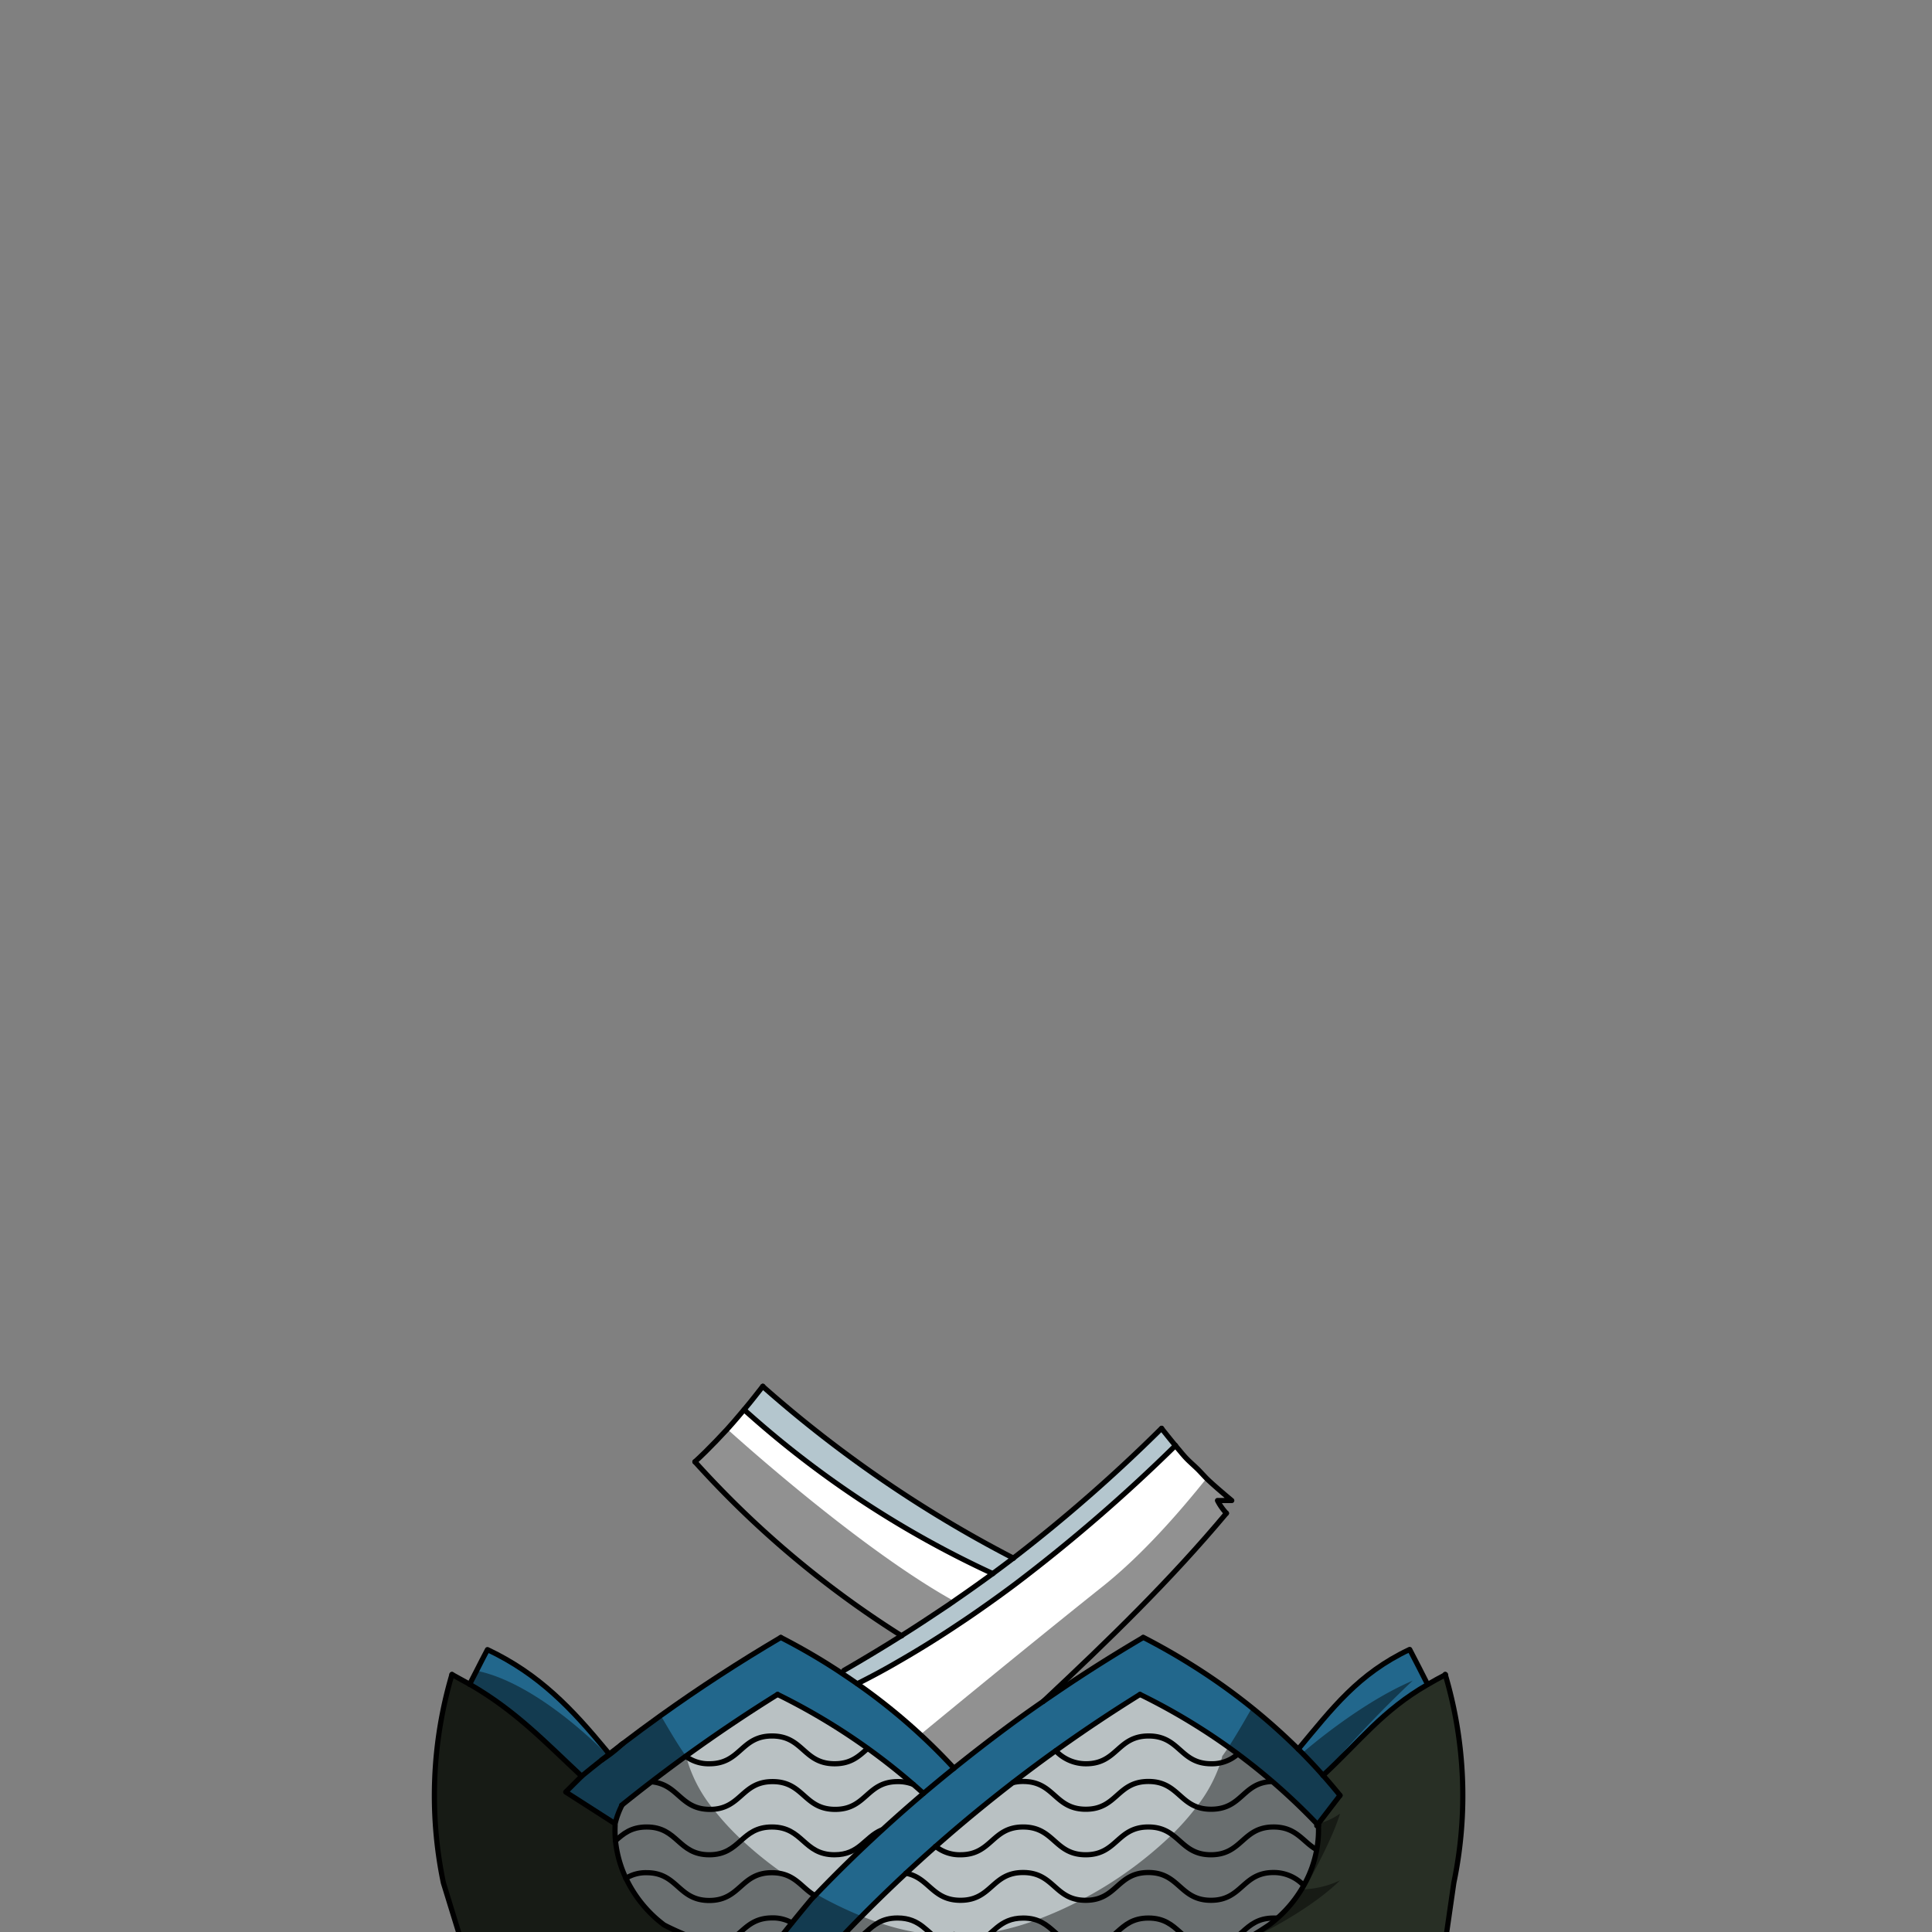 <svg xmlns="http://www.w3.org/2000/svg" viewBox="0 0 432 432">
  <rect x="0" y="0" width="432" height="432" fill="#808080" stroke="none"/>
  <defs>
    <style>.BUNTAI_PEACOCK_OUTFIT_PEACOCK_OUTFIT_22_a{isolation:isolate;}.BUNTAI_PEACOCK_OUTFIT_PEACOCK_OUTFIT_22_b{fill:#282f25;}.BUNTAI_PEACOCK_OUTFIT_PEACOCK_OUTFIT_22_c{fill:#22678c;}.BUNTAI_PEACOCK_OUTFIT_PEACOCK_OUTFIT_22_d{fill:#b9c1c3;}.BUNTAI_PEACOCK_OUTFIT_PEACOCK_OUTFIT_22_e{fill:#b4c6ce;}.BUNTAI_PEACOCK_OUTFIT_PEACOCK_OUTFIT_22_f{fill:#fff;}.BUNTAI_PEACOCK_OUTFIT_PEACOCK_OUTFIT_22_g{fill:none;stroke:#000;stroke-linecap:round;stroke-linejoin:round;stroke-width:1.16px;}.BUNTAI_PEACOCK_OUTFIT_PEACOCK_OUTFIT_22_h{opacity:0.43;mix-blend-mode:multiply;}</style>
  </defs>
  <g class="BUNTAI_PEACOCK_OUTFIT_PEACOCK_OUTFIT_22_a">
    <path class="BUNTAI_PEACOCK_OUTFIT_PEACOCK_OUTFIT_22_b" d="M157.84,434.38H103.25L99.14,421a95.54,95.54,0,0,1,1.92-46.62c1.33.72,2.64,1.45,4,2.21,10.2,5.88,16.71,12.78,25,20.53l-3.56,3.54,11,7.05c0,.15,0,.3,0,.45a24.24,24.24,0,0,0,.09,3.41,25.62,25.62,0,0,0,2.34,8.35,28.12,28.12,0,0,0,7,9.2h0c.49.42,1,.82,1.5,1.21,0,0,1,.57,2.92,1.41h0C153,432.5,155.18,433.43,157.84,434.38Z" />
    <path class="BUNTAI_PEACOCK_OUTFIT_PEACOCK_OUTFIT_22_b" d="M325.08,421l-1.93,13.34H277.2a62.36,62.36,0,0,0,6.67-4q.93-.71,1.8-1.47a27.78,27.78,0,0,0,5.94-7.41,25.67,25.67,0,0,0,2.85-7.93,24.1,24.1,0,0,0,.37-5.36c0-.15,0-.3,0-.45.22-.27.42-.55.64-.82l0,0,4.17-5.44-.17-.21q-1.77-2.17-3.64-4.28h0c8.27-7.66,13.27-14.5,23.38-20.32q1.95-1.14,3.94-2.2A95.49,95.49,0,0,1,325.08,421Z" />
    <path class="BUNTAI_PEACOCK_OUTFIT_PEACOCK_OUTFIT_22_c" d="M136.26,392.19l-1.57,1.24-.15.12q-2.26,1.79-4.49,3.61c-8.33-7.75-14.84-14.65-25-20.53l1.54-3c.8-1.58,1.6-3.16,2.46-4.77,11.65,5.5,18.93,13.3,26.63,22.61C135.84,391.69,136.05,391.94,136.26,392.19Z" />
    <path class="BUNTAI_PEACOCK_OUTFIT_PEACOCK_OUTFIT_22_c" d="M315.21,368.82c-11.52,5.44-17.26,13.12-24.92,22.29q2.88,2.85,5.53,5.85c8.28-7.67,13.28-14.51,23.39-20.33C317.88,374,316.61,371.47,315.21,368.82Z" />
    <path class="BUNTAI_PEACOCK_OUTFIT_PEACOCK_OUTFIT_22_c" d="M299.63,401.45l-4.14,5.4,0,0-.66.86-.18.23c-1.22-1.29-2.47-2.57-3.76-3.82l-1.14-1.11-1.27-1.19-1.4-1.29c-.84-.75-1.67-1.48-2.53-2.21-.62-.54-1.24-1.06-1.87-1.58l-1.43-1.17-.67-.53q-1.82-1.44-3.68-2.83l0,0c-.35-.26-.71-.53-1.07-.78l-1.07-.78c-.77-.55-1.56-1.09-2.34-1.62-.6-.42-1.21-.82-1.82-1.22q-2.25-1.49-4.56-2.89l-1.34-.8-1.36-.79c-2.72-1.58-5.52-3.07-8.36-4.47q-3.74,2.33-7.4,4.75l-2.14,1.42-2.27,1.53-2.41,1.66q-2.33,1.62-4.62,3.25c-.77.55-1.55,1.11-2.31,1.67-.94.68-1.88,1.37-2.81,2.07l-1.34,1-1.39,1-1.75,1.33h0l-2.22,1.72-2.2,1.74-2.18,1.76-.08.05-4.12,3.4q-3.28,2.74-6.47,5.56c-1.36,1.2-2.72,2.41-4.06,3.64l-1.44,1.32c-.38.34-.76.69-1.13,1.05,0,0,0,0,0,0-.65.6-1.29,1.21-1.93,1.82-.38.34-.74.69-1.11,1l-2,1.89c-.88.85-1.75,1.71-2.62,2.57s-1.52,1.52-2.27,2.29-1.34,1.35-2,2-1.32,1.36-2,2.05l-1.63,1.81-.63.7-3.83,4.25A78.82,78.82,0,0,1,170.93,438c.72-1.05,1.64-2.29,2.64-3.59.77-1,1.59-2.06,2.4-3.07l.6-.75.48-.59.44-.54.4-.5.9-1.1.55-.67a3.88,3.88,0,0,1,.26-.31c.16-.21.33-.4.47-.58l.82-1,.17-.19.35-.42c.28-.29.56-.59.85-.88l0,0a1.7,1.7,0,0,1,.19-.19c.75-.78,1.5-1.56,2.26-2.33s1.54-1.57,2.33-2.35l.45-.46,2.84-2.79.2-.19c.92-.9,1.87-1.8,2.81-2.69.77-.72,1.54-1.45,2.32-2.16.48-.46,1-.91,1.47-1.36l0,0q2.46-2.25,5-4.46c.65-.58,1.31-1.15,2-1.71s1.56-1.36,2.35-2q3.38-2.85,6.85-5.65,5.89-4.75,12-9.28,3.85-2.85,7.84-5.6h0q2-1.37,3.94-2.69h0q9-6.07,18.45-11.63,5.43,2.79,10.56,6l1.79,1.13,1.78,1.16,1.75,1.19c.51.34,1,.7,1.52,1.06l.59.42,1.09.78.53.39,1,.74.76.57.93.71.6.47,1.42,1.12c.57.46,1.13.93,1.69,1.4.25.19.5.4.74.61.49.41,1,.82,1.45,1.25a.65.65,0,0,1,.18.15l1.55,1.37.4.36c.6.54,1.18,1.08,1.76,1.63l0,0c.86.81,1.71,1.63,2.54,2.45.33.32.65.64,1,1a.24.24,0,0,1,.09.08c.32.32.64.64.95,1l.26.27.89.94c.81.86,1.61,1.74,2.39,2.62q1.88,2.1,3.64,4.28Z" />
    <path class="BUNTAI_PEACOCK_OUTFIT_PEACOCK_OUTFIT_22_d" d="M294.46,413.56a25.67,25.67,0,0,1-2.85,7.93,27.78,27.78,0,0,1-5.94,7.41q-.87.77-1.8,1.47a62.36,62.36,0,0,1-6.67,4c-18.77,9.67-38.87,6.92-58.84,0-1.68-.59-3.35-1.19-5-1.83h0c-1,.53-1.92,1-2.88,1.46a59.55,59.55,0,0,1-27.85,5.3l3.83-4.25.63-.7,1.63-1.81c.65-.69,1.31-1.37,2-2.05s1.32-1.36,2-2,1.46-1.49,2.2-2.22l.23-.22,2.46-2.42c.64-.62,1.28-1.24,1.93-1.85q.56-.55,1.14-1.08c.59-.57,1.19-1.13,1.79-1.69a.83.83,0,0,1,.17-.15q3.26-3.06,6.63-6l.41-.37c.88-.76,1.75-1.53,2.63-2.28l.41-.35c1-.86,2-1.71,3-2.56,1.39-1.16,2.78-2.31,4.2-3.45l2.18-1.76,2.2-1.74,2.22-1.72h0l3.14-2.38,1.34-1c.94-.7,1.88-1.4,2.83-2.08l2.29-1.66q2.3-1.64,4.62-3.25l2.41-1.66,2.27-1.53,1.07-.71q4.19-2.79,8.47-5.46c.65.32,1.29.64,1.94,1s1.53.78,2.29,1.19l2.07,1.13c.69.38,1.38.77,2.06,1.17q2.53,1.45,5,3c.38.23.75.48,1.13.72l1.13.74.91.6.91.62c.78.53,1.57,1.07,2.34,1.62l.54.39c.54.39,1.07.77,1.6,1.17a.61.61,0,0,1,.16.12c.58.43,1.16.86,1.73,1.3l.08.06c.59.45,1.17.91,1.75,1.37l.67.53,1.43,1.17c.63.52,1.25,1,1.87,1.58.43.36.85.73,1.27,1.1l1.26,1.11,1.4,1.29,1.27,1.19,1.14,1.11c1.29,1.25,2.54,2.53,3.76,3.82.08.07.14.15.21.22A24.1,24.1,0,0,1,294.46,413.56Z" />
    <path class="BUNTAI_PEACOCK_OUTFIT_PEACOCK_OUTFIT_22_d" d="M206.48,401c-.79.67-1.57,1.35-2.35,2s-1.32,1.13-2,1.71q-2.5,2.2-5,4.46l0,0c-.5.45-1,.9-1.47,1.36-.78.71-1.55,1.44-2.32,2.16-.94.89-1.89,1.79-2.81,2.69l-.2.19-2.84,2.79-.45.46c-.79.78-1.57,1.56-2.33,2.35s-1.51,1.55-2.26,2.33a1.7,1.7,0,0,0-.19.19l0,0c-.29.29-.57.59-.85.88l-.35.42-.17.19-.82,1c-.14.18-.31.37-.47.58a3.88,3.88,0,0,0-.26.31l-.55.67-.9,1.1-.4.5-.44.54-.48.59-.6.75c-.81,1-1.63,2.05-2.4,3.07-1,1.3-1.92,2.54-2.64,3.59a90.53,90.53,0,0,1-11.2-2.94l-1.89-.65c-2.66-.95-4.86-1.88-6.45-2.59h0c-1.88-.84-2.92-1.41-2.92-1.41-.51-.39-1-.79-1.5-1.21h0a28.12,28.12,0,0,1-7-9.2,25.62,25.62,0,0,1-2.34-8.35,24.24,24.24,0,0,1-.09-3.41c0-.15,0-.3,0-.45a18.34,18.34,0,0,1,1.5-4.08h0c2.19-1.77,4.42-3.52,6.67-5.25q3.76-2.9,7.63-5.7,10-7.23,20.53-13.83A143.64,143.64,0,0,1,194.06,391q5.31,3.78,10.14,8h0C205,399.66,205.74,400.33,206.48,401Z" />
    <path class="BUNTAI_PEACOCK_OUTFIT_PEACOCK_OUTFIT_22_c" d="M213.33,395.35q-3.48,2.79-6.85,5.65c-.49-.45-1-.9-1.5-1.34l-.76-.67h0c-.39-.35-.8-.7-1.21-1s-.73-.63-1.11-.94l-.19-.15-1.18-1c-.77-.63-1.55-1.25-2.34-1.85l-.39-.3-1-.79-.32-.23c-.79-.59-1.58-1.17-2.38-1.73s-1.38-1-2.09-1.48l-.47-.32-.81-.55c-.64-.44-1.28-.86-1.92-1.27s-1.05-.68-1.58-1l-.41-.25c-.64-.4-1.28-.8-1.93-1.19s-1.22-.74-1.84-1.1c-.89-.52-1.77-1-2.67-1.52l-2-1.1-2.15-1.13L176,380c-.71-.37-1.42-.72-2.14-1.08q-3,1.89-6,3.83l-1.56,1c-1.85,1.22-3.67,2.45-5.49,3.69l-2.46,1.71-.18.13q-2.2,1.53-4.36,3.1l-.48.35c-2.57,1.86-5.12,3.77-7.63,5.7l-.18.14-.25.18c-.93.72-1.86,1.44-2.78,2.18l-.32.25c-1.05.83-2.1,1.66-3.14,2.5h0a18.34,18.34,0,0,0-1.5,4.08l-11-7.05,3.56-3.54q2.22-1.83,4.49-3.61l.15-.12,1.57-1.24c.88-.69,1.77-1.37,2.66-2.05l.37-.29q4.16-3.17,8.41-6.22,12.95-9.28,26.89-17.49,5.43,2.79,10.56,6c1,.64,2,1.3,3.07,2,1.18.78,2.35,1.57,3.5,2.38.7.49,1.39,1,2.08,1.5.46.32.91.66,1.36,1l.49.37c.35.25.69.52,1,.78,1.46,1.12,2.9,2.28,4.31,3.46.43.35.85.71,1.27,1.07l.32.29c.49.42,1,.84,1.45,1.27l.1.08,1.12,1,.5.46.05.05h0l.08.07,1.82,1.71.09.09c.6.57,1.19,1.15,1.77,1.73s1.4,1.42,2.09,2.15S212.78,394.76,213.33,395.35Z" />
    <path class="BUNTAI_PEACOCK_OUTFIT_PEACOCK_OUTFIT_22_e" d="M226.63,348.37q-2.32,1.77-4.66,3.5h0a221.68,221.68,0,0,1-55.61-36.65c1.76-2.1,3.19-3.92,4.2-5.27A275.25,275.25,0,0,0,226.63,348.37Z" />
    <path class="BUNTAI_PEACOCK_OUTFIT_PEACOCK_OUTFIT_22_e" d="M262.85,323.22a370.9,370.9,0,0,1-35.75,30.92q-3.07,2.3-6.25,4.55c-2.12,1.5-4.27,3-6.46,4.44-4.36,2.92-8.85,5.72-13.43,8.35-3,1.76-6.13,3.43-9.24,5-1.15-.81-2.32-1.6-3.5-2.38l.46-.51q6.57-3.76,12.94-7.8c.15-.1.31-.19.46-.3q2.85-1.8,5.65-3.66c1.51-1,3-2,4.51-3l.49-.35.19-.12.22-.15.08-.06h0l.09-.07q4.38-3,8.63-6.17h0q2.34-1.72,4.66-3.5a351.67,351.67,0,0,0,33.11-29C260.63,320.49,261.7,321.82,262.85,323.22Z" />
    <path class="BUNTAI_PEACOCK_OUTFIT_PEACOCK_OUTFIT_22_f" d="M222,351.87c-1.33,1-2.67,2-4,2.93l-.33.24c-1.42,1-2.84,2-4.28,3h0l-.1.08-.08.06-.9.62-2,1.37-2.49,1.66c-1.74,1.15-3.48,2.28-5.24,3.39l-.26.17-.15.1c-.32.21-.47.29-.47.29a220.16,220.16,0,0,1-46.22-38.92c2.6-2.4,5-4.91,7.2-7.29,1.37-1.52,2.64-3,3.76-4.35A221.68,221.68,0,0,0,222,351.87Z" />
    <path class="BUNTAI_PEACOCK_OUTFIT_PEACOCK_OUTFIT_22_f" d="M274.23,338.36c-12.58,15-26.18,28.23-41,42.11h0q-4,2.76-7.84,5.6-6.15,4.51-12,9.28c-.4-.43-.8-.87-1.21-1.29q-2.12-2.25-4.37-4.41l-1-.92c-.32-.31-.65-.61-1-.91v0l0,0c-.9-.82-1.81-1.64-2.74-2.45-.76-.67-1.53-1.32-2.32-2l0,0c-.22-.2-.46-.38-.69-.56-.83-.7-1.67-1.37-2.52-2s-1.73-1.34-2.62-2c-.14-.12-.3-.23-.45-.34-.87-.65-1.76-1.28-2.65-1.91,3.11-1.57,6.2-3.24,9.24-5,2.29-1.32,4.56-2.67,6.8-4.07s4.45-2.83,6.63-4.28,4.34-2.94,6.46-4.44,4.2-3,6.25-4.55a370.9,370.9,0,0,0,35.75-30.92c2.1,2.53,4.67,5,6.88,7.25a38.76,38.76,0,0,0,4,4.06l.35,1h-1.83A12.5,12.5,0,0,0,274.23,338.36Z" />
    <path class="BUNTAI_PEACOCK_OUTFIT_PEACOCK_OUTFIT_22_g" d="M259.74,319.37a351.67,351.67,0,0,1-33.11,29q-2.32,1.77-4.66,3.5h0Q217.7,355,213.33,358l-.09.07h0l-.08.06-.22.15-.19.12-.49.35c-1.49,1-3,2-4.51,3q-2.8,1.86-5.65,3.66c-.15.11-.31.2-.46.3q-6.36,4-12.94,7.8" />
    <path class="BUNTAI_PEACOCK_OUTFIT_PEACOCK_OUTFIT_22_g" d="M233.23,380.47c14.82-13.88,28.42-27.09,41-42.11" />
    <path class="BUNTAI_PEACOCK_OUTFIT_PEACOCK_OUTFIT_22_g" d="M170.55,310a275.25,275.25,0,0,0,56.08,38.42" />
    <path class="BUNTAI_PEACOCK_OUTFIT_PEACOCK_OUTFIT_22_g" d="M155.39,326.86a220.16,220.16,0,0,0,46.22,38.92" />
    <path class="BUNTAI_PEACOCK_OUTFIT_PEACOCK_OUTFIT_22_g" d="M299.63,401.45q-1.85-2.28-3.81-4.49-2.65-3-5.53-5.85a137.49,137.49,0,0,0-24.1-19c-3.41-2.14-6.94-4.13-10.56-6" />
    <path class="BUNTAI_PEACOCK_OUTFIT_PEACOCK_OUTFIT_22_g" d="M294.43,408.23c.07-.08.13-.17.19-.25l.18-.23,4.83-6.3" />
    <path class="BUNTAI_PEACOCK_OUTFIT_PEACOCK_OUTFIT_22_g" d="M170.93,438c.72-1.05,1.64-2.29,2.64-3.59,1.12-1.47,2.34-3,3.48-4.41,2.36-2.93,4.36-5.3,4.36-5.3.28-.29.56-.59.85-.88a1.56,1.56,0,0,1,.22-.23q7.08-7.38,14.71-14.36,4.56-4.17,9.29-8.2,3.38-2.85,6.85-5.65,5.89-4.75,12-9.28,3.85-2.85,7.84-5.6h0q2-1.37,3.94-2.69h0q9-6.07,18.45-11.63" />
    <path class="BUNTAI_PEACOCK_OUTFIT_PEACOCK_OUTFIT_22_g" d="M254.91,378.88a339.73,339.73,0,0,0-66.23,53.69l-1.63,1.81-4.46,4.95" />
    <path class="BUNTAI_PEACOCK_OUTFIT_PEACOCK_OUTFIT_22_g" d="M294.83,408.2a2.13,2.13,0,0,0-.21-.22,139.16,139.16,0,0,0-39.71-29.1" />
    <path class="BUNTAI_PEACOCK_OUTFIT_PEACOCK_OUTFIT_22_g" d="M130.05,397.16q2.22-1.83,4.49-3.61l.15-.12,1.57-1.24c.88-.69,1.77-1.37,2.66-2.05l.37-.29q4.16-3.17,8.41-6.22,12.95-9.28,26.89-17.49" />
    <path class="BUNTAI_PEACOCK_OUTFIT_PEACOCK_OUTFIT_22_g" d="M173.87,378.88A350.41,350.41,0,0,0,139,403.66" />
    <path class="BUNTAI_PEACOCK_OUTFIT_PEACOCK_OUTFIT_22_g" d="M174.59,366.14q5.43,2.79,10.56,6c1,.64,2.06,1.3,3.07,2,1.18.78,2.35,1.57,3.5,2.38a133.39,133.39,0,0,1,21.61,18.87" />
    <path class="BUNTAI_PEACOCK_OUTFIT_PEACOCK_OUTFIT_22_g" d="M173.87,378.88A141.27,141.27,0,0,1,206.48,401" />
    <path class="BUNTAI_PEACOCK_OUTFIT_PEACOCK_OUTFIT_22_g" d="M294.8,407.75c0,.15,0,.3,0,.45a24.1,24.1,0,0,1-.37,5.36,25.67,25.67,0,0,1-2.85,7.93,27.78,27.78,0,0,1-5.94,7.41q-.87.77-1.8,1.47a62.36,62.36,0,0,1-6.67,4c-18.77,9.67-38.87,6.92-58.84,0-1.68-.59-3.35-1.19-5-1.83h0c-1,.53-1.92,1-2.88,1.46a59.55,59.55,0,0,1-27.85,5.3A78.82,78.82,0,0,1,170.93,438a90.53,90.53,0,0,1-11.2-2.94l-1.89-.65c-2.66-.95-4.86-1.88-6.45-2.59h0c-1.88-.84-2.92-1.41-2.92-1.41-.51-.39-1-.79-1.5-1.21h0a28.12,28.12,0,0,1-7-9.2,25.62,25.62,0,0,1-2.34-8.35,24.24,24.24,0,0,1-.09-3.41c0-.15,0-.3,0-.45a18.34,18.34,0,0,1,1.5-4.08h0" />
    <line class="BUNTAI_PEACOCK_OUTFIT_PEACOCK_OUTFIT_22_g" x1="134.54" y1="393.55" x2="134.54" y2="393.54" />
    <path class="BUNTAI_PEACOCK_OUTFIT_PEACOCK_OUTFIT_22_g" d="M295.82,397c8.28-7.67,13.28-14.51,23.39-20.33,1.3-.76,2.61-1.49,4-2.2" />
    <path class="BUNTAI_PEACOCK_OUTFIT_PEACOCK_OUTFIT_22_g" d="M290.29,391.11c7.66-9.17,13.4-16.85,24.92-22.29,1.4,2.65,2.67,5.2,4,7.81" />
    <path class="BUNTAI_PEACOCK_OUTFIT_PEACOCK_OUTFIT_22_g" d="M105,376.63l1.54-3c.8-1.58,1.6-3.16,2.46-4.77,11.65,5.5,18.93,13.3,26.63,22.61l.62.76" />
    <path class="BUNTAI_PEACOCK_OUTFIT_PEACOCK_OUTFIT_22_g" d="M101.06,374.42A95.54,95.54,0,0,0,99.14,421l4.11,13.34h54.59" />
    <path class="BUNTAI_PEACOCK_OUTFIT_PEACOCK_OUTFIT_22_g" d="M277.2,434.38h45.95L325.08,421a95.49,95.49,0,0,0-1.93-46.61" />
    <path class="BUNTAI_PEACOCK_OUTFIT_PEACOCK_OUTFIT_22_g" d="M262.85,323.22a370.9,370.9,0,0,1-35.75,30.92q-3.07,2.3-6.25,4.55c-2.12,1.5-4.27,3-6.46,4.44-4.36,2.92-8.85,5.72-13.43,8.35-3,1.76-6.13,3.43-9.24,5" />
    <path class="BUNTAI_PEACOCK_OUTFIT_PEACOCK_OUTFIT_22_g" d="M222,351.87h0a221.68,221.68,0,0,1-55.61-36.65" />
    <path class="BUNTAI_PEACOCK_OUTFIT_PEACOCK_OUTFIT_22_g" d="M101.06,374.42c1.33.72,2.64,1.45,4,2.21,10.2,5.88,16.71,12.78,25,20.53l-3.56,3.54,11,7.05" />
    <path class="BUNTAI_PEACOCK_OUTFIT_PEACOCK_OUTFIT_22_g" d="M153.34,392.71a8.48,8.48,0,0,0,5.29,1.67c7,0,7-6.21,14-6.21s7,6.21,14,6.21c3.74,0,5.48-1.76,7.36-3.4" />
    <path class="BUNTAI_PEACOCK_OUTFIT_PEACOCK_OUTFIT_22_g" d="M236.07,391.49a9.26,9.26,0,0,0,6.77,2.89c7,0,7-6.21,14-6.21s7,6.21,14,6.21a8.65,8.65,0,0,0,5.92-2.15" />
    <path class="BUNTAI_PEACOCK_OUTFIT_PEACOCK_OUTFIT_22_g" d="M134.69,393.43a29.32,29.32,0,0,0,4.23-3.29l.37-.29" />
    <path class="BUNTAI_PEACOCK_OUTFIT_PEACOCK_OUTFIT_22_g" d="M204.22,399h0a9.12,9.12,0,0,0-3.47-.63c-7,0-7,6.21-14,6.21s-7-6.21-14-6.21-7,6.21-14,6.21c-6.62,0-7-5.54-12.93-6.15" />
    <path class="BUNTAI_PEACOCK_OUTFIT_PEACOCK_OUTFIT_22_g" d="M226.47,398.61h0a9.07,9.07,0,0,1,2.32-.27c7,0,7,6.21,14,6.21s7-6.21,14-6.21,7,6.21,14,6.21,7-5.95,13.61-6.2" />
    <path class="BUNTAI_PEACOCK_OUTFIT_PEACOCK_OUTFIT_22_g" d="M209.2,412.85a8.57,8.57,0,0,0,5.57,1.88c7,0,7-6.21,14-6.21s7,6.21,14,6.21,7-6.21,14-6.21,7,6.21,14,6.21,7-6.21,14-6.21c5.07,0,6.48,3.24,9.51,5" />
    <path class="BUNTAI_PEACOCK_OUTFIT_PEACOCK_OUTFIT_22_g" d="M137.6,411.61c1.74-1.55,3.5-3.09,7-3.09,7,0,7,6.21,14,6.21s7-6.21,14-6.21,7,6.21,14,6.21c5.58,0,6.72-3.93,10.5-5.53" />
    <path class="BUNTAI_PEACOCK_OUTFIT_PEACOCK_OUTFIT_22_g" d="M202.56,418.86c5.25,1,5.86,6.05,12.21,6.05,7,0,7-6.21,14-6.21s7,6.21,14,6.21,7-6.21,14-6.21,7,6.21,14,6.21,7-6.21,14-6.21a9.21,9.21,0,0,1,6.67,2.8" />
    <path class="BUNTAI_PEACOCK_OUTFIT_PEACOCK_OUTFIT_22_g" d="M139.93,420a8.45,8.45,0,0,1,4.66-1.26c7,0,7,6.21,14,6.21s7-6.21,14-6.21c5.11,0,6.5,3.3,9.59,5.09" />
    <path class="BUNTAI_PEACOCK_OUTFIT_PEACOCK_OUTFIT_22_g" d="M218.36,434.4c3.73-1.62,4.88-5.52,10.44-5.52,7,0,7,6.21,14,6.21s7-6.21,14-6.21,7,6.21,14,6.21,7-6.21,14-6.21c.25,0,.48,0,.72,0" />
    <path class="BUNTAI_PEACOCK_OUTFIT_PEACOCK_OUTFIT_22_g" d="M159.73,435c5.93-.62,6.3-6.15,12.94-6.15a8.47,8.47,0,0,1,4.38,1.09" />
    <path class="BUNTAI_PEACOCK_OUTFIT_PEACOCK_OUTFIT_22_g" d="M186.42,435.08h.28c7,0,7-6.21,14-6.21,5.18,0,6.54,3.38,9.71,5.15" />
    <g class="BUNTAI_PEACOCK_OUTFIT_PEACOCK_OUTFIT_22_h">
      <path d="M213.32,358l-.1.08-.08.06-.41.27c-5.74,3.83-8.87,5.88-10.24,6.77l-.26.17-.15.1c-.32.21-.47.29-.47.29a220.16,220.16,0,0,1-46.22-38.92c2.6-2.4,5-4.91,7.2-7.29C174.92,330.6,196.6,348.73,213.32,358Z" />
      <path d="M213.33,432.57v0c-1,.53-1.92,1-2.88,1.46a59.55,59.55,0,0,1-27.85,5.3A78.82,78.82,0,0,1,170.93,438a90.53,90.53,0,0,1-11.2-2.94l-1.89-.65H103.25L99.14,421a95.54,95.54,0,0,1,1.92-46.62c1.33.72,2.64,1.45,4,2.21l1.54-3c14,2.85,29,18.6,29,18.6l.11-.76c.2.26.41.51.62.76.88-.69,1.77-1.37,2.66-2.05l.37-.29q4.16-3.17,8.41-6.22c2.19,3.79,4.3,7.27,5.64,9.08a31.53,31.53,0,0,0,6.11,11.82,59.14,59.14,0,0,0,6.38,6.93,83.21,83.21,0,0,0,9.45,7.59h0q2.34,1.63,4.78,3.1a0,0,0,0,1,0,0h0c.8.48,1.59.95,2.4,1.4a86.26,86.26,0,0,0,10.17,4.93c1.28.52,2.54,1,3.81,1.42a50.69,50.69,0,0,0,11.95,2.64,29.75,29.75,0,0,0,4.9,0h0Z" />
      <path d="M295.44,406.93l-.59.82a14.34,14.34,0,0,0,4.78-2.22c-2,6.63-8,16.93-8,16.93a21.26,21.26,0,0,0,8-2c-7.78,7.63-21.39,13.75-21.39,13.75l-.06.14h-1c-18.77,9.67-38.87,6.92-58.84,0-1.68-.59-3.35-1.19-5-1.83a33,33,0,0,0,8.29-.45,57,57,0,0,0,10.16-2.79h0a80.54,80.54,0,0,0,10-4.47,87.75,87.75,0,0,0,20.36-14.68,57.32,57.32,0,0,0,5.47-6.2,32.59,32.59,0,0,0,5.28-9.79c.16-.49.3-1,.41-1.48.4-.54.87-1.23,1.39-2,1.49-2.29,3.38-5.5,5.25-8.8l.14-.25a94,94,0,0,1,7.59,7l0,0,0,0h0c2,2,3.35,3.52,3.35,3.52h0l.13-.11c1.41-1.23,13.16-11.29,24.72-16.22A253.81,253.81,0,0,0,295.83,397h0l3.81,4-.17.24-4,5.61,0,0Z" />
      <path d="M233.23,380.47c1.3-.91,2.62-1.81,3.94-2.69l-11.79,8.29-12,9.28-7.53-7.53v0l0,0s22.47-18.55,40.75-33.12c8.89-7.08,17.24-16.7,23.22-24.18a38.76,38.76,0,0,0,4,4.06l.35,1h-1.83a12.5,12.5,0,0,0,2,2.86C261.65,353.38,248.05,366.59,233.23,380.47Z" />
    </g>
    <path class="BUNTAI_PEACOCK_OUTFIT_PEACOCK_OUTFIT_22_g" d="M155.39,326.86c1.65-1.52,3.24-3.09,4.73-4.65l1.49-1.58,1-1.06L164,318c.84-1,1.63-1.88,2.35-2.76.24-.27.45-.53.64-.77l.62-.75c.15-.17.28-.34.41-.51l.56-.7c.77-1,1.44-1.82,2-2.54" />
    <path class="BUNTAI_PEACOCK_OUTFIT_PEACOCK_OUTFIT_22_g" d="M274.23,338.36c-.18-.18-.33-.36-.48-.54a12.43,12.43,0,0,1-.75-1l-.28-.43c-.32-.53-.48-.87-.48-.87h3.18s-4.16-3.46-5.69-5l-.27-.28-1.1-1.17c-1.18-1.27-2.56-2.31-3.71-3.67-.23-.26-.45-.52-.67-.79l-1.13-1.34c-1.15-1.4-2.21-2.73-3.11-3.85" />
  </g>
</svg>